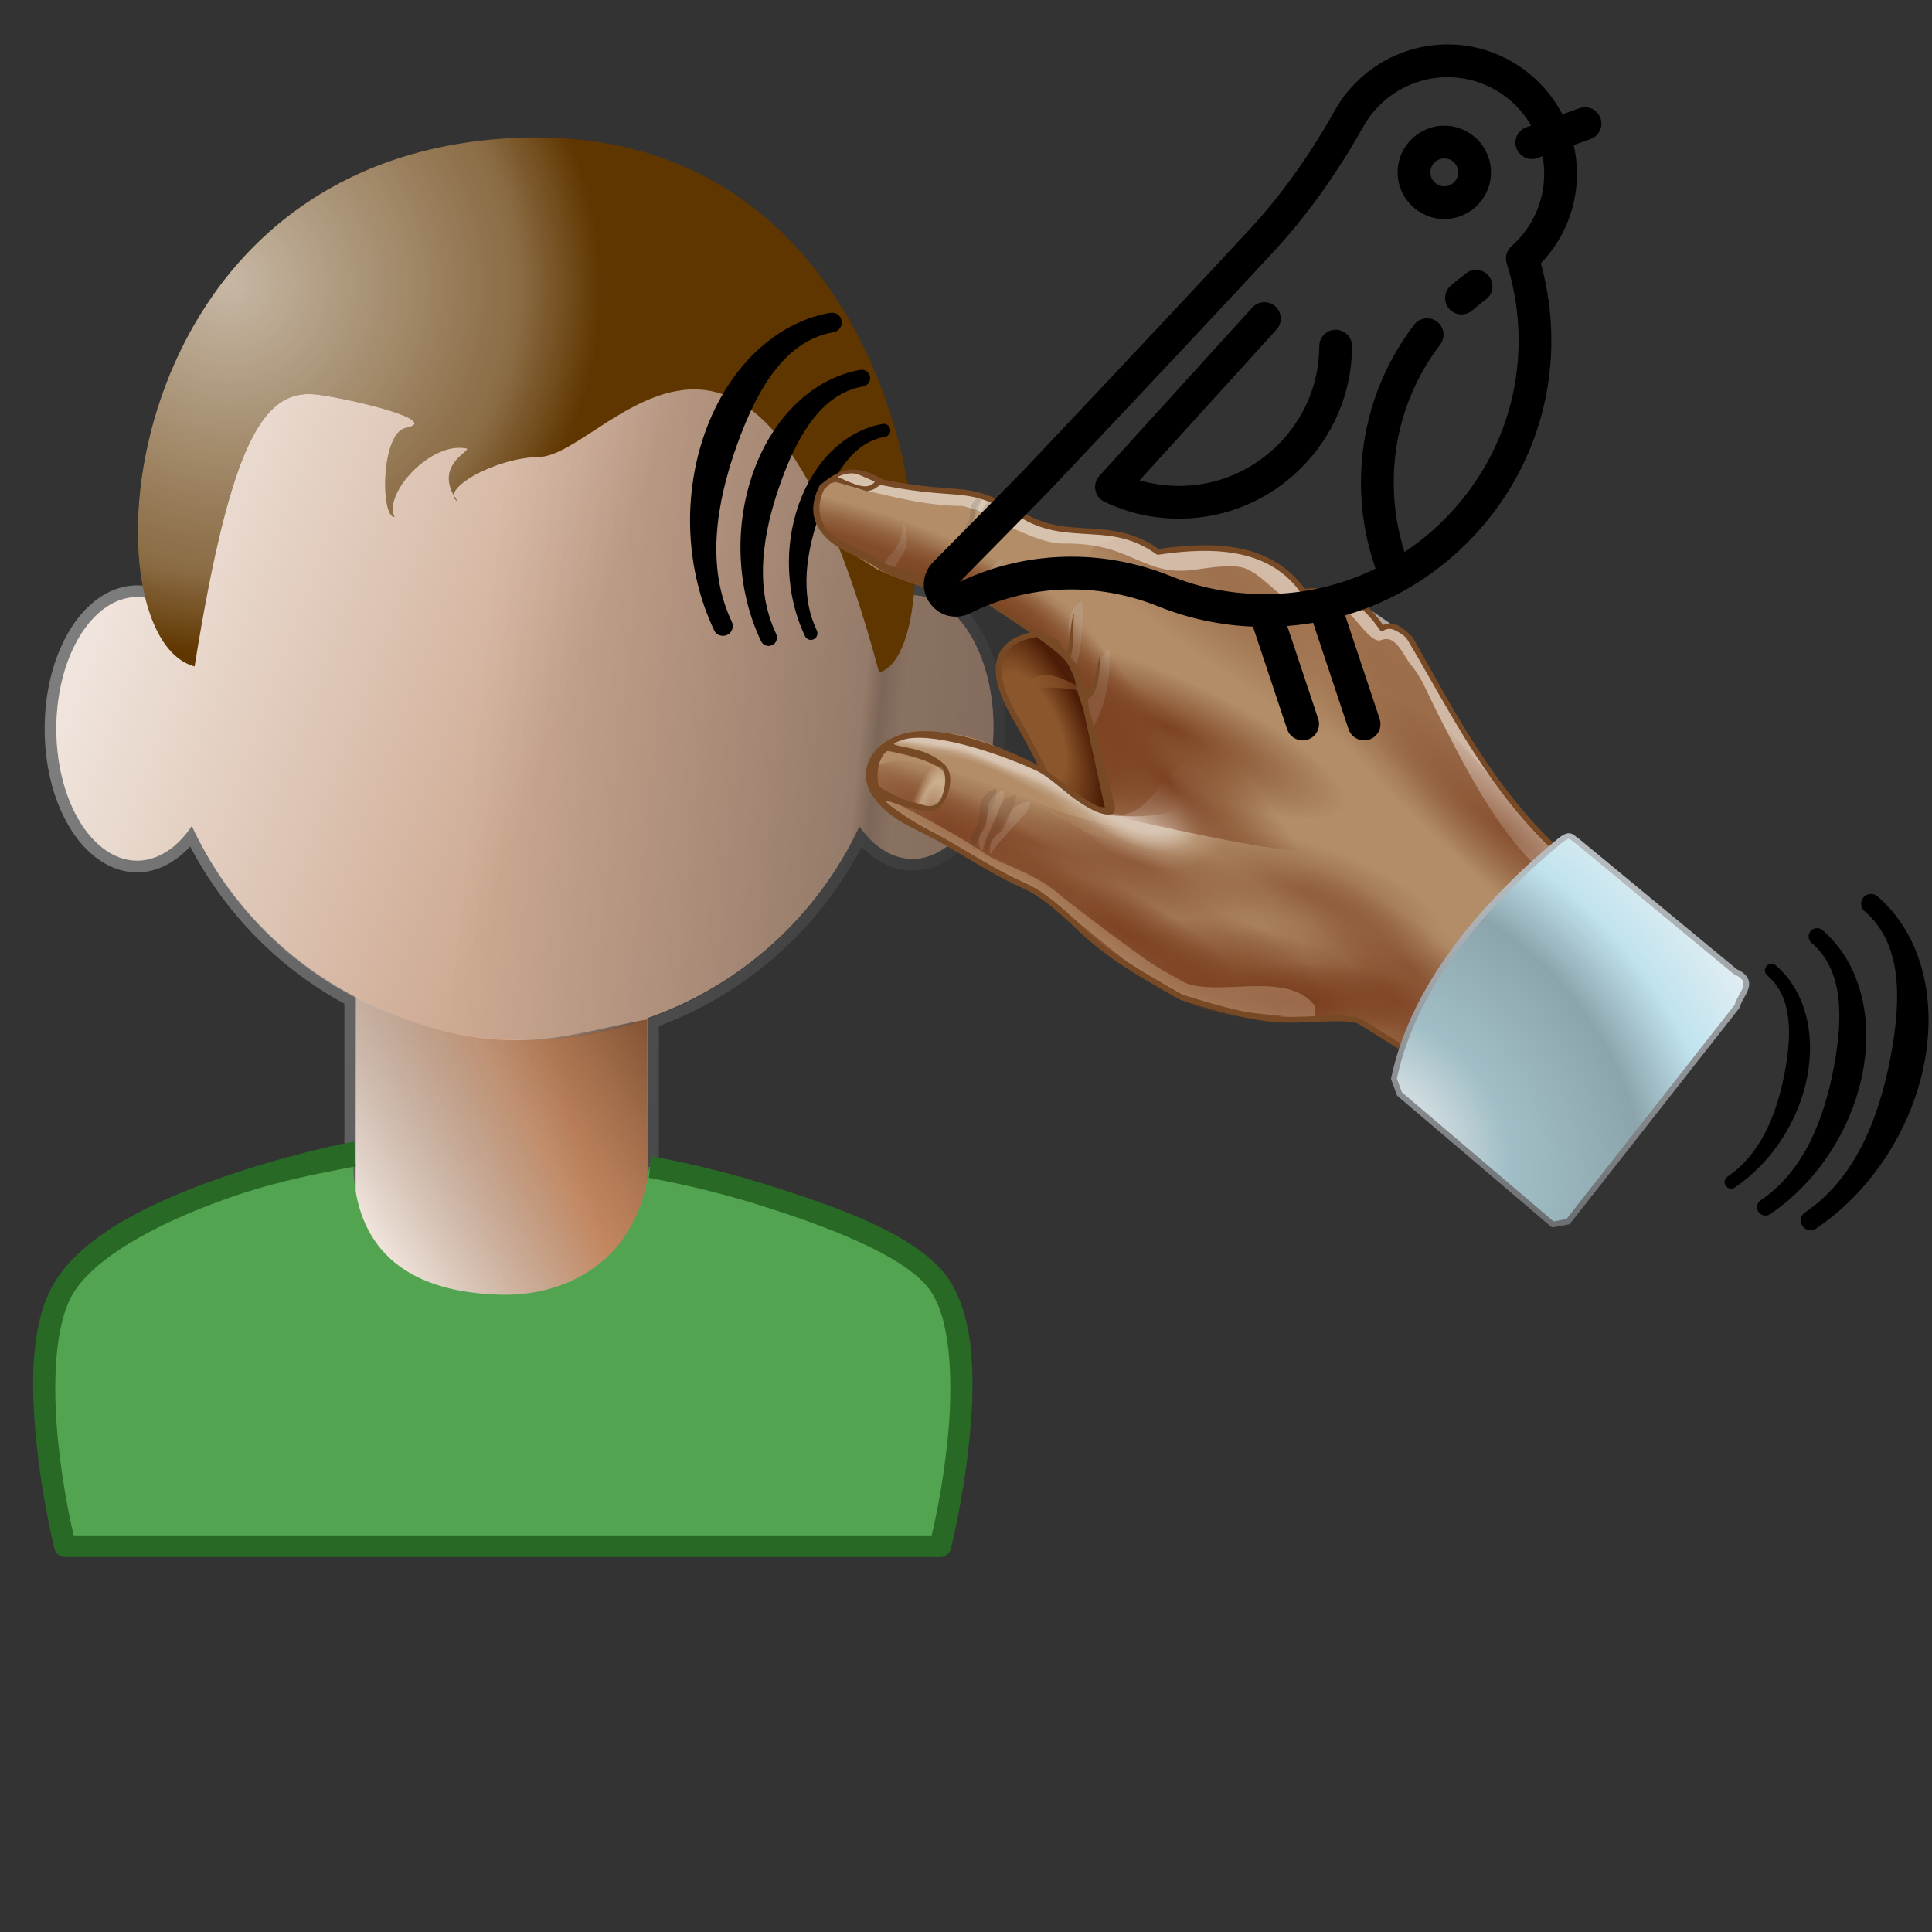 <?xml version="1.0" encoding="UTF-8" standalone="no"?>
<!-- Created with Inkscape (http://www.inkscape.org/) -->

<svg
   width="256mm"
   height="256mm"
   viewBox="0 0 256 256"
   version="1.1"
   id="svg1"
   inkscape:version="1.3.2 (091e20ef0f, 2023-11-25)"
   sodipodi:docname="task-delegate.svg"
   xml:space="preserve"
   xmlns:inkscape="http://www.inkscape.org/namespaces/inkscape"
   xmlns:sodipodi="http://sodipodi.sourceforge.net/DTD/sodipodi-0.dtd"
   xmlns:xlink="http://www.w3.org/1999/xlink"
   xmlns="http://www.w3.org/2000/svg"
   xmlns:svg="http://www.w3.org/2000/svg"
   xmlns:rdf="http://www.w3.org/1999/02/22-rdf-syntax-ns#"
   xmlns:cc="http://creativecommons.org/ns#"
   xmlns:dc="http://purl.org/dc/elements/1.1/"><rect x="0" y="0" width="256" height="256" fill="#333333" stroke="none"/><defs
     id="defs1"><linearGradient
       id="linearGradient22"
       inkscape:collect="always"><stop
         style="stop-color:#ffffff;stop-opacity:0.646;"
         offset="0"
         id="stop22" /><stop
         style="stop-color:#fbfbfb;stop-opacity:0.269;"
         offset="0.723"
         id="stop24" /><stop
         style="stop-color:#ffffff;stop-opacity:0;"
         offset="0.923"
         id="stop25" /><stop
         style="stop-color:#ffffff;stop-opacity:0;"
         offset="1"
         id="stop23" /></linearGradient><linearGradient
       id="linearGradient20"
       inkscape:collect="always"><stop
         style="stop-color:#7d7d7d;stop-opacity:1;"
         offset="0"
         id="stop20" /><stop
         style="stop-color:#2e2e2e;stop-opacity:1;"
         offset="1"
         id="stop21" /></linearGradient><linearGradient
       id="linearGradient13"
       inkscape:collect="always"><stop
         style="stop-color:#000000;stop-opacity:0;"
         offset="0"
         id="stop13" /><stop
         style="stop-color:#000000;stop-opacity:0.277;"
         offset="0.419"
         id="stop15" /><stop
         style="stop-color:#000000;stop-opacity:0.4;"
         offset="0.439"
         id="stop16" /><stop
         style="stop-color:#000000;stop-opacity:0.33;"
         offset="0.464"
         id="stop17" /><stop
         style="stop-color:#000000;stop-opacity:0.522;"
         offset="1"
         id="stop14" /></linearGradient><linearGradient
       id="linearGradient11"
       inkscape:collect="always"><stop
         style="stop-color:#ffffff;stop-opacity:1;"
         offset="0"
         id="stop11" /><stop
         style="stop-color:#ffffff;stop-opacity:0;"
         offset="1"
         id="stop12" /></linearGradient><linearGradient
       id="linearGradient5"
       inkscape:collect="always"><stop
         style="stop-color:#ffffff;stop-opacity:0.654;"
         offset="0"
         id="stop5" /><stop
         style="stop-color:#7f7f7f;stop-opacity:0.325;"
         offset="0.5"
         id="stop1" /><stop
         style="stop-color:#000000;stop-opacity:0.497;"
         offset="1"
         id="stop6" /></linearGradient><linearGradient
       id="linearGradient3"
       inkscape:collect="always"><stop
         style="stop-color:#ffc59f;stop-opacity:0;"
         offset="0"
         id="stop3" /><stop
         style="stop-color:#ff6602;stop-opacity:0.46;"
         offset="1"
         id="stop4" /></linearGradient><linearGradient
       inkscape:collect="always"
       xlink:href="#linearGradient3"
       id="linearGradient4"
       x1="99.157"
       y1="184.015"
       x2="135.174"
       y2="174.126"
       gradientUnits="userSpaceOnUse" /><linearGradient
       inkscape:collect="always"
       xlink:href="#linearGradient5"
       id="linearGradient6"
       x1="110.439"
       y1="201.12"
       x2="159.66"
       y2="170.011"
       gradientUnits="userSpaceOnUse" /><linearGradient
       inkscape:collect="always"
       xlink:href="#linearGradient11"
       id="linearGradient12"
       x1="34.478"
       y1="68.287"
       x2="134.704"
       y2="105.171"
       gradientUnits="userSpaceOnUse" /><linearGradient
       inkscape:collect="always"
       xlink:href="#linearGradient13"
       id="linearGradient14"
       x1="124.914"
       y1="60.086"
       x2="265.501"
       y2="74.087"
       gradientUnits="userSpaceOnUse" /><linearGradient
       inkscape:collect="always"
       xlink:href="#linearGradient20"
       id="linearGradient21"
       x1="59.384"
       y1="96.756"
       x2="216.885"
       y2="140.979"
       gradientUnits="userSpaceOnUse"
       gradientTransform="matrix(0.994,0,0,1,0.86,0)" /><radialGradient
       inkscape:collect="always"
       xlink:href="#linearGradient22"
       id="radialGradient23"
       cx="83.867"
       cy="39.782"
       fx="83.867"
       fy="39.782"
       r="60.298"
       gradientTransform="matrix(0.792,-0.66,0.671,0.806,-11.914,66.135)"
       gradientUnits="userSpaceOnUse" /><radialGradient
       inkscape:collect="always"
       xlink:href="#linearGradient59"
       id="radialGradient61"
       cx="115.307"
       cy="140.752"
       fx="115.307"
       fy="140.752"
       r="19.505"
       gradientTransform="matrix(1.023,-0.46,1.083,2.411,-156.173,-144.496)"
       gradientUnits="userSpaceOnUse" /><linearGradient
       id="linearGradient59"
       inkscape:collect="always"><stop
         style="stop-color:#8b562b;stop-opacity:1;"
         offset="0"
         id="stop60" /><stop
         style="stop-color:#8b562b;stop-opacity:1;"
         offset="0.221"
         id="stop62" /><stop
         style="stop-color:#4c1c06;stop-opacity:1"
         offset="0.468"
         id="stop63" /><stop
         style="stop-color:#543319;stop-opacity:1;"
         offset="1"
         id="stop61" /></linearGradient><linearGradient
       inkscape:collect="always"
       xlink:href="#linearGradient70"
       id="linearGradient93"
       x1="110.506"
       y1="133.149"
       x2="124.169"
       y2="133.149"
       gradientUnits="userSpaceOnUse" /><linearGradient
       id="linearGradient70"
       inkscape:collect="always"><stop
         style="stop-color:#8b562b;stop-opacity:1;"
         offset="0"
         id="stop92" /><stop
         style="stop-color:#8b562b;stop-opacity:0.469;"
         offset="1"
         id="stop93" /></linearGradient><radialGradient
       inkscape:collect="always"
       xlink:href="#linearGradient187"
       id="radialGradient188"
       cx="199.981"
       cy="92.398"
       fx="199.981"
       fy="92.398"
       r="40.512"
       gradientTransform="matrix(0.971,1.335,-0.313,0.228,34.963,-142.417)"
       gradientUnits="userSpaceOnUse" /><linearGradient
       id="linearGradient187"
       inkscape:collect="always"><stop
         style="stop-color:#834929;stop-opacity:0.447;"
         offset="0"
         id="stop187" /><stop
         style="stop-color:#834929;stop-opacity:0.299;"
         offset="0.5"
         id="stop189" /><stop
         style="stop-color:#834929;stop-opacity:0;"
         offset="1"
         id="stop188" /></linearGradient><radialGradient
       inkscape:collect="always"
       xlink:href="#linearGradient187"
       id="radialGradient189"
       gradientUnits="userSpaceOnUse"
       gradientTransform="matrix(1.335,0.99,-0.231,0.311,-43.046,-83.242)"
       cx="163.867"
       cy="106.469"
       fx="163.867"
       fy="106.469"
       r="40.512" /><radialGradient
       inkscape:collect="always"
       xlink:href="#linearGradient115"
       id="radialGradient116"
       cx="142.972"
       cy="211.615"
       fx="142.972"
       fy="211.615"
       r="61.449"
       gradientTransform="matrix(0.507,0.191,-0.086,0.228,88.531,114.561)"
       gradientUnits="userSpaceOnUse" /><linearGradient
       id="linearGradient115"
       inkscape:collect="always"><stop
         style="stop-color:#783b1c;stop-opacity:0.676;"
         offset="0"
         id="stop115" /><stop
         style="stop-color:#783b1c;stop-opacity:0;"
         offset="1"
         id="stop116" /></linearGradient><radialGradient
       inkscape:collect="always"
       xlink:href="#linearGradient136"
       id="radialGradient117"
       gradientUnits="userSpaceOnUse"
       gradientTransform="matrix(0.446,0.142,-0.046,0.146,72.159,129.145)"
       cx="219.856"
       cy="88.237"
       fx="219.856"
       fy="88.237"
       r="61.449" /><linearGradient
       id="linearGradient136"
       inkscape:collect="always"><stop
         style="stop-color:#783b1c;stop-opacity:0.82;"
         offset="0"
         id="stop132" /><stop
         style="stop-color:#783b1c;stop-opacity:0;"
         offset="1"
         id="stop133" /></linearGradient><radialGradient
       inkscape:collect="always"
       xlink:href="#linearGradient136"
       id="radialGradient136"
       gradientUnits="userSpaceOnUse"
       gradientTransform="matrix(0.432,0.179,-0.046,0.112,75.135,123.978)"
       cx="153.031"
       cy="144.565"
       fx="153.031"
       fy="144.565"
       r="61.449" /><radialGradient
       inkscape:collect="always"
       xlink:href="#linearGradient136"
       id="radialGradient137"
       gradientUnits="userSpaceOnUse"
       gradientTransform="matrix(0.365,0.301,-0.077,0.094,97.703,93.093)"
       cx="273.844"
       cy="133.152"
       fx="273.844"
       fy="133.152"
       r="61.449" /><radialGradient
       inkscape:collect="always"
       xlink:href="#linearGradient136"
       id="radialGradient1"
       gradientUnits="userSpaceOnUse"
       gradientTransform="matrix(0.413,0.218,-0.057,0.108,84.477,94.961)"
       cx="93.239"
       cy="426.917"
       fx="93.239"
       fy="426.917"
       r="61.449" /><radialGradient
       inkscape:collect="always"
       xlink:href="#linearGradient136"
       id="radialGradient138"
       gradientUnits="userSpaceOnUse"
       gradientTransform="matrix(0.413,0.218,-0.057,0.108,84.477,94.961)"
       cx="93.239"
       cy="426.917"
       fx="93.239"
       fy="426.917"
       r="61.449" /><radialGradient
       inkscape:collect="always"
       xlink:href="#linearGradient136"
       id="radialGradient140"
       gradientUnits="userSpaceOnUse"
       gradientTransform="matrix(0.413,0.218,-0.057,0.108,84.477,94.961)"
       cx="141.931"
       cy="430.125"
       fx="141.931"
       fy="430.125"
       r="61.449" /><radialGradient
       inkscape:collect="always"
       xlink:href="#linearGradient150"
       id="radialGradient141"
       gradientUnits="userSpaceOnUse"
       gradientTransform="matrix(0.413,0.218,-0.057,0.108,84.477,94.961)"
       cx="171.076"
       cy="441.89"
       fx="171.076"
       fy="441.89"
       r="61.449" /><linearGradient
       id="linearGradient150"
       inkscape:collect="always"><stop
         style="stop-color:#783b1c;stop-opacity:0.904;"
         offset="0"
         id="stop149" /><stop
         style="stop-color:#783b1c;stop-opacity:0;"
         offset="1"
         id="stop150" /></linearGradient><radialGradient
       inkscape:collect="always"
       xlink:href="#linearGradient150"
       id="radialGradient150"
       gradientUnits="userSpaceOnUse"
       gradientTransform="matrix(0.465,-0.043,0.02,0.221,37.897,99.87)"
       cx="216.893"
       cy="457.144"
       fx="216.893"
       fy="457.144"
       r="61.449" /><radialGradient
       inkscape:collect="always"
       xlink:href="#linearGradient150"
       id="radialGradient151"
       gradientUnits="userSpaceOnUse"
       gradientTransform="matrix(0.429,0.148,-0.063,0.181,83.527,76.03)"
       cx="243.771"
       cy="446.363"
       fx="243.771"
       fy="446.363"
       r="61.449" /><radialGradient
       inkscape:collect="always"
       xlink:href="#linearGradient150"
       id="radialGradient152"
       gradientUnits="userSpaceOnUse"
       gradientTransform="matrix(0.32,0.173,-0.058,0.107,98.246,104.731)"
       cx="186.86"
       cy="423.182"
       fx="186.86"
       fy="423.182"
       r="61.449" /><radialGradient
       inkscape:collect="always"
       xlink:href="#linearGradient150"
       id="radialGradient153"
       gradientUnits="userSpaceOnUse"
       gradientTransform="matrix(0.755,0.322,-0.048,0.112,30.442,88.051)"
       cx="130.143"
       cy="302.418"
       fx="130.143"
       fy="302.418"
       r="61.449" /><radialGradient
       inkscape:collect="always"
       xlink:href="#linearGradient150"
       id="radialGradient155"
       gradientUnits="userSpaceOnUse"
       gradientTransform="matrix(0.564,0.469,-0.102,0.123,61.422,-0.17)"
       cx="291.255"
       cy="202.908"
       fx="291.255"
       fy="202.908"
       r="61.449" /><radialGradient
       inkscape:collect="always"
       xlink:href="#linearGradient150"
       id="radialGradient156"
       gradientUnits="userSpaceOnUse"
       gradientTransform="matrix(0.282,0.229,-0.077,0.094,126.566,87.424)"
       cx="307.873"
       cy="383.1"
       fx="307.873"
       fy="383.1"
       r="61.449" /><radialGradient
       inkscape:collect="always"
       xlink:href="#linearGradient150"
       id="radialGradient157"
       gradientUnits="userSpaceOnUse"
       gradientTransform="matrix(0.547,0.394,-0.195,0.271,86.27,-39.713)"
       cx="334.183"
       cy="408.499"
       fx="334.183"
       fy="408.499"
       r="61.449" /><radialGradient
       inkscape:collect="always"
       xlink:href="#linearGradient150"
       id="radialGradient3"
       gradientUnits="userSpaceOnUse"
       gradientTransform="matrix(0.374,0.007,-0.002,0.122,67.495,148.148)"
       cx="270.783"
       cy="366.407"
       fx="270.783"
       fy="366.407"
       r="61.449" /><radialGradient
       inkscape:collect="always"
       xlink:href="#linearGradient150"
       id="radialGradient158"
       gradientUnits="userSpaceOnUse"
       gradientTransform="matrix(0.374,0.007,-0.002,0.122,67.495,148.148)"
       cx="270.783"
       cy="366.407"
       fx="270.783"
       fy="366.407"
       r="61.449" /><radialGradient
       inkscape:collect="always"
       xlink:href="#linearGradient101"
       id="radialGradient102"
       cx="90.161"
       cy="100.228"
       fx="90.161"
       fy="100.228"
       r="33.662"
       gradientTransform="matrix(0.994,0.175,-0.022,0.127,3.044,113.48)"
       gradientUnits="userSpaceOnUse" /><linearGradient
       id="linearGradient101"
       inkscape:collect="always"><stop
         style="stop-color:#d9c6b4;stop-opacity:1;"
         offset="0"
         id="stop101" /><stop
         style="stop-color:#d9c6b4;stop-opacity:0.961;"
         offset="0.5"
         id="stop103" /><stop
         style="stop-color:#d9c6b4;stop-opacity:0.247;"
         offset="0.75"
         id="stop104" /><stop
         style="stop-color:#d9c6b4;stop-opacity:0;"
         offset="1"
         id="stop102" /></linearGradient><radialGradient
       inkscape:collect="always"
       xlink:href="#linearGradient101"
       id="radialGradient104"
       gradientUnits="userSpaceOnUse"
       gradientTransform="matrix(0.822,0.375,-0.055,0.121,25.506,91.656)"
       cx="103.705"
       cy="116.611"
       fx="103.705"
       fy="116.611"
       r="33.662" /><radialGradient
       inkscape:collect="always"
       xlink:href="#linearGradient101"
       id="radialGradient105"
       gradientUnits="userSpaceOnUse"
       gradientTransform="matrix(0.766,0.48,-0.107,0.17,36.304,75.973)"
       cx="122.162"
       cy="89.793"
       fx="122.162"
       fy="89.793"
       r="33.662" /><radialGradient
       inkscape:collect="always"
       xlink:href="#linearGradient101"
       id="radialGradient106"
       gradientUnits="userSpaceOnUse"
       gradientTransform="matrix(0.49,0.299,-0.189,0.309,73.853,78.097)"
       cx="159.085"
       cy="93.984"
       fx="159.085"
       fy="93.984"
       r="33.662" /><radialGradient
       inkscape:collect="always"
       xlink:href="#linearGradient95"
       id="radialGradient96"
       cx="113.342"
       cy="128.364"
       fx="113.342"
       fy="128.364"
       r="33.628"
       gradientTransform="matrix(0.844,0.764,-0.355,0.392,61.784,-1.275)"
       gradientUnits="userSpaceOnUse" /><linearGradient
       id="linearGradient95"
       inkscape:collect="always"><stop
         style="stop-color:#7c4221;stop-opacity:1;"
         offset="0"
         id="stop95" /><stop
         style="stop-color:#7c4221;stop-opacity:0.867;"
         offset="0.631"
         id="stop97" /><stop
         style="stop-color:#7c4221;stop-opacity:0.576;"
         offset="0.794"
         id="stop98" /><stop
         style="stop-color:#7c4221;stop-opacity:0;"
         offset="1"
         id="stop96" /></linearGradient><radialGradient
       inkscape:collect="always"
       xlink:href="#linearGradient95"
       id="radialGradient98"
       gradientUnits="userSpaceOnUse"
       gradientTransform="matrix(1.578,0.456,-0.147,0.508,-31.541,10.912)"
       cx="80.106"
       cy="134.411"
       fx="80.106"
       fy="134.411"
       r="33.628" /><radialGradient
       inkscape:collect="always"
       xlink:href="#linearGradient179"
       id="radialGradient175"
       gradientUnits="userSpaceOnUse"
       gradientTransform="matrix(0.821,0.737,-0.221,0.246,75.578,10.091)"
       cx="129.562"
       cy="188.863"
       fx="129.562"
       fy="188.863"
       r="33.628" /><linearGradient
       id="linearGradient179"
       inkscape:collect="always"><stop
         style="stop-color:#7c4221;stop-opacity:1;"
         offset="0"
         id="stop176" /><stop
         style="stop-color:#7c4221;stop-opacity:0;"
         offset="1"
         id="stop179" /></linearGradient><radialGradient
       inkscape:collect="always"
       xlink:href="#linearGradient179"
       id="radialGradient179"
       gradientUnits="userSpaceOnUse"
       gradientTransform="matrix(1.025,0.462,-0.12,0.266,30.216,50.888)"
       cx="122.349"
       cy="128.697"
       fx="122.349"
       fy="128.697"
       r="33.628" /><radialGradient
       inkscape:collect="always"
       xlink:href="#linearGradient160"
       id="radialGradient174"
       cx="139.995"
       cy="115.757"
       fx="139.995"
       fy="115.757"
       r="2.558"
       gradientTransform="matrix(1.407,0.054,-0.13,3.401,-41.727,-284.079)"
       gradientUnits="userSpaceOnUse" /><linearGradient
       id="linearGradient160"
       inkscape:collect="always"><stop
         style="stop-color:#f7ebcc;stop-opacity:0.375;"
         offset="0"
         id="stop173" /><stop
         style="stop-color:#f7ebcc;stop-opacity:0.506;"
         offset="0.5"
         id="stop175" /><stop
         style="stop-color:#f7ebcc;stop-opacity:0;"
         offset="1"
         id="stop174" /></linearGradient><radialGradient
       inkscape:collect="always"
       xlink:href="#linearGradient180"
       id="radialGradient181"
       cx="180.433"
       cy="211.23"
       fx="180.433"
       fy="211.23"
       r="34.634"
       gradientTransform="matrix(1.91,1.999,-1.608,1.536,176.598,-463.97)"
       gradientUnits="userSpaceOnUse" /><linearGradient
       id="linearGradient180"
       inkscape:collect="always"><stop
         style="stop-color:#f3f3f3;stop-opacity:1;"
         offset="0"
         id="stop180" /><stop
         style="stop-color:#a1bec6;stop-opacity:1;"
         offset="0.288"
         id="stop182" /><stop
         style="stop-color:#8ca5ac;stop-opacity:1;"
         offset="0.594"
         id="stop183" /><stop
         style="stop-color:#c0e3ee;stop-opacity:1;"
         offset="0.777"
         id="stop184" /><stop
         style="stop-color:#e6eff3;stop-opacity:1;"
         offset="1"
         id="stop181" /></linearGradient><linearGradient
       inkscape:collect="always"
       xlink:href="#linearGradient184"
       id="linearGradient186"
       x1="214.593"
       y1="171.208"
       x2="214.69"
       y2="243.212"
       gradientUnits="userSpaceOnUse" /><linearGradient
       id="linearGradient184"
       inkscape:collect="always"><stop
         style="stop-color:#b5babe;stop-opacity:1;"
         offset="0"
         id="stop185" /><stop
         style="stop-color:#66696c;stop-opacity:1;"
         offset="1"
         id="stop186" /></linearGradient></defs><sodipodi:namedview
     id="base"
     pagecolor="#ffffff"
     bordercolor="#000000"
     borderopacity="0.3"
     inkscape:pageopacity="0.0"
     inkscape:pageshadow="2"
     inkscape:zoom="0.98994949"
     inkscape:cx="505.07627"
     inkscape:cy="476.792"
     inkscape:document-units="mm"
     inkscape:showpageshadow="2"
     inkscape:pagecheckerboard="0"
     inkscape:deskcolor="#d1d1d1"
     inkscape:current-layer="svg1"
     showguides="true"><sodipodi:guide
       position="133.635,123.702"
       orientation="0,-1"
       id="guide10"
       inkscape:locked="false" /><sodipodi:guide
       position="105.833,166.798"
       orientation="0,-1"
       id="guide14"
       inkscape:locked="false" /><sodipodi:guide
       position="111.125,155.08"
       orientation="0,-1"
       id="guide15"
       inkscape:locked="false" /></sodipodi:namedview><g
     id="g27"
     transform="matrix(0.854,0,0,0.854,-39.096,0.828)"><path
       style="color:#000000;fill:url(#linearGradient21);stroke-width:0.997;stroke-linecap:round;stroke-linejoin:round;stroke-miterlimit:2.1;-inkscape-stroke:none"
       d="M 127.35,44.416 C 99.791,44.474 76.192,63.714 70.186,90.422 69.175,90.081 68.142,89.855 67.087,89.854 a 1.81,1.821 0 0 0 -0.002,0 c -4.26,-1.97e-4 -7.933,2.799 -10.423,6.852 -2.49,4.052 -3.949,9.464 -3.949,15.414 6e-5,5.95 1.46,11.364 3.949,15.416 2.49,4.052 6.162,6.852 10.423,6.852 a 1.81,1.821 0 0 0 0.008,0 c 3.046,-0.014 5.874,-1.531 8.19,-4.018 5.412,10.316 13.681,18.824 23.935,24.396 v 49.963 a 1.81,1.821 0 0 0 1.81,1.82 h 45.168 a 1.81,1.821 0 0 0 1.812,-1.82 v -46.49 c 13.576,-5.077 24.751,-14.977 31.472,-27.787 2.254,2.281 4.967,3.653 7.867,3.668 a 1.81,1.821 0 0 0 0.01,0 c 4.26,-8e-5 7.933,-2.799 10.423,-6.852 2.49,-4.052 3.949,-9.466 3.949,-15.416 -6e-5,-5.95 -1.46,-11.362 -3.949,-15.414 -2.49,-4.052 -6.162,-6.851 -10.423,-6.852 a 1.81,1.821 0 0 0 -0.019,0 c -0.943,0.01 -1.871,0.196 -2.78,0.479 -6.152,-26.581 -29.74,-45.645 -57.203,-45.648 a 1.81,1.821 0 0 0 -0.004,0 z m 0.004,3.643 h 0.004 c 26.496,0.005 49.233,18.787 54.243,44.791 a 1.81,1.821 0 0 0 2.652,1.248 c 1.042,-0.58 2.079,-0.857 3.114,-0.869 2.673,0.005 5.278,1.78 7.332,5.123 2.057,3.348 3.408,8.158 3.408,13.5 3e-5,5.342 -1.351,10.152 -3.408,13.5 -2.057,3.348 -4.666,5.125 -7.343,5.125 -2.319,-0.016 -4.712,-1.384 -6.749,-4.283 a 1.81,1.821 0 0 0 -3.118,0.277 c -6.302,13.514 -17.799,23.91 -31.886,28.82 a 1.81,1.821 0 0 0 -1.217,1.721 v 45.896 h -41.547 v -49.143 a 1.81,1.821 0 0 0 -0.982,-1.619 C 91.011,146.528 82.336,137.477 77.184,126.408 a 1.81,1.821 0 0 0 -3.142,-0.244 c -2.073,3.098 -4.558,4.567 -6.961,4.58 -2.676,-0.002 -5.284,-1.779 -7.339,-5.125 -2.057,-3.348 -3.409,-8.158 -3.41,-13.5 -2.8e-5,-5.342 1.353,-10.152 3.41,-13.5 2.056,-3.347 4.665,-5.124 7.341,-5.125 1.12,0.001 2.241,0.313 3.367,0.979 a 1.81,1.821 0 0 0 2.697,-1.236 c 4.844,-26.144 27.603,-45.12 54.207,-45.178 z"
       id="path20"
       inkscape:label="backgroundframe" /><path
       style="color:#000000;fill:#ceaa92;fill-opacity:1;stroke-width:0.997;stroke-linecap:round;stroke-linejoin:round;stroke-miterlimit:2.1;-inkscape-stroke:none"
       d="m 127.354,46.237 a 57.062,57.062 0 0 0 -55.986,46.665 12.562,20.446 0 0 0 -4.283,-1.229 12.562,20.446 0 0 0 -12.562,20.446 12.562,20.446 0 0 0 12.562,20.446 12.562,20.446 0 0 0 8.46,-5.386 57.062,57.062 0 0 0 25.483,26.585 v 50.964 h 45.168 v -47.718 a 57.062,57.062 0 0 0 32.932,-29.767 12.562,20.446 0 0 0 8.228,5.054 12.562,20.446 0 0 0 12.562,-20.446 12.562,20.446 0 0 0 -12.562,-20.446 12.562,20.446 0 0 0 -3.978,1.098 57.062,57.062 0 0 0 -56.024,-46.266 z"
       id="path19"
       inkscape:label="colorhead" /><g
       id="g26"><g
         id="g2"
         inkscape:label="neck"
         transform="matrix(0.994,0,0,1,0.86,0)"><path
           id="rect3"
           style="display:inline;fill:url(#linearGradient4);stroke-width:9.058;stroke-linecap:round;stroke-linejoin:round;stroke-miterlimit:2.1"
           inkscape:label="shadowlight"
           d="m 100.761,153.145 c 14.64,9.371 31.132,8.565 45.57,3.942 l -0.134,47.641 h -45.436 z"
           sodipodi:nodetypes="ccccc" /><path
           id="rect4"
           style="fill:url(#linearGradient6);stroke-width:9.058;stroke-linecap:round;stroke-linejoin:round;stroke-miterlimit:2.1"
           inkscape:label="shadowdark"
           d="m 100.559,153.546 c 21.988,11.478 33.876,5.59 45.637,3.675 v 47.507 h -45.436 z"
           sodipodi:nodetypes="ccccc" /></g><g
         id="g6"
         inkscape:label="head"><path
           id="path10"
           style="fill:url(#linearGradient14);fill-opacity:1;stroke-width:9.058;stroke-linecap:round;stroke-linejoin:round;stroke-miterlimit:2.1"
           d="M 127.354,46.237 A 57.062,57.062 0 0 0 71.368,92.903 12.562,20.446 0 0 0 67.085,91.673 12.562,20.446 0 0 0 54.523,112.12 a 12.562,20.446 0 0 0 12.562,20.446 12.562,20.446 0 0 0 8.46,-5.386 57.062,57.062 0 0 0 51.809,33.182 57.062,57.062 0 0 0 51.774,-33.117 12.562,20.446 0 0 0 8.228,5.054 12.562,20.446 0 0 0 12.562,-20.446 12.562,20.446 0 0 0 -12.562,-20.446 12.562,20.446 0 0 0 -3.978,1.098 57.062,57.062 0 0 0 -56.024,-46.266 z"
           inkscape:label="shadowdark" /><path
           id="path11"
           style="fill:url(#linearGradient12);fill-opacity:1;stroke-width:9.058;stroke-linecap:round;stroke-linejoin:round;stroke-miterlimit:2.1"
           d="M 127.354,46.237 A 57.062,57.062 0 0 0 71.368,92.903 12.562,20.446 0 0 0 67.085,91.673 12.562,20.446 0 0 0 54.523,112.12 a 12.562,20.446 0 0 0 12.562,20.446 12.562,20.446 0 0 0 8.46,-5.386 57.062,57.062 0 0 0 51.809,33.182 57.062,57.062 0 0 0 51.774,-33.117 12.562,20.446 0 0 0 8.228,5.054 12.562,20.446 0 0 0 12.562,-20.446 12.562,20.446 0 0 0 -12.562,-20.446 12.562,20.446 0 0 0 -3.978,1.098 57.062,57.062 0 0 0 -56.024,-46.266 z"
           inkscape:label="shadowlight" /></g><g
         id="rect1"
         inkscape:label="body"><path
           style="color:#000000;fill:#53a451;fill-opacity:1;stroke-linecap:round;stroke-linejoin:round;stroke-miterlimit:2.1;-inkscape-stroke:none"
           d="m 55.859,198.581 c 8.843,-13.839 44.708,-20.704 44.708,-20.704 -0.459,18.114 12.318,21.751 22.911,22.04 10.125,0.277 21.414,-5.269 23.016,-19.837 0,0 36.325,5.644 44.727,18.501 7.359,11.261 0,40.358 0,40.358 H 55.859 c 0,0 -7.243,-29.021 0,-40.358 z"
           id="path17"
           sodipodi:nodetypes="scscsccs" /><path
           id="path18"
           style="color:#000000;fill:#286a25;fill-opacity:1;stroke-linecap:round;stroke-linejoin:round;stroke-miterlimit:2.1;-inkscape-stroke:none"
           inkscape:label="frame"
           d="m 100.749,176.208 c -0.166,-0.018 -0.334,-0.011 -0.498,0.02 0,0 -9.066,1.733 -19.265,5.222 -10.199,3.49 -21.633,8.545 -26.541,16.227 -4.108,6.43 -3.892,16.701 -2.972,25.507 0.919,8.806 2.757,16.16 2.757,16.16 0.187,0.747 0.858,1.272 1.629,1.272 H 191.68 c 0.769,6.5e-4 1.44,-0.521 1.629,-1.266 0,0 1.867,-7.375 2.801,-16.192 0.934,-8.817 1.158,-19.098 -3.024,-25.498 -4.703,-7.197 -18.506,-11.693 -28.135,-14.752 -9.629,-3.059 -18.18,-4.487 -18.18,-4.487 l -0.313,3.362 c 1.963,0.355 9.487,1.786 17.475,4.324 9.369,2.977 22.644,7.731 26.342,13.39 3.177,4.862 3.399,14.76 2.494,23.307 -0.782,7.383 -2.056,12.859 -2.439,14.453 H 57.213 c -0.379,-1.599 -1.631,-7.055 -2.4,-14.424 -0.891,-8.539 -0.674,-18.445 2.461,-23.352 3.935,-6.158 14.854,-11.453 24.799,-14.855 8.329,-2.85 16.664,-4.158 18.904,-4.621 z"
           sodipodi:nodetypes="ccsssccccsssccsssccssscc" /></g><g
         id="g25"
         inkscape:label="hair"><path
           id="path14"
           style="fill:#603600;fill-opacity:1;stroke-width:9.058;stroke-linecap:round;stroke-linejoin:round;stroke-miterlimit:2.1"
           d="M 182.185,103.376 C 162.845,31.107 139.883,69.75 129.457,69.926 c -6.957,0.117 -15.668,5.166 -12.677,6.875 -4.097,-5.594 2.458,-7.954 1.37,-8.185 -5.517,-1.175 -12.984,7.066 -11.153,10.626 -2.182,0.07 -2.151,-13.055 1.763,-13.822 6.05,-1.185 -10.295,-4.875 -14.222,-5.208 -7.853,-0.664 -12.98,7.327 -18.565,42.22 -17.272,-4.572 -13.25,-79.381 50.082,-82.021 63.147,-2.632 69.042,79.276 56.129,82.966 z"
           sodipodi:nodetypes="cscscsscsc"
           inkscape:label="color" /><path
           id="path21"
           style="fill:url(#radialGradient23);fill-opacity:1;stroke-width:9.058;stroke-linecap:round;stroke-linejoin:round;stroke-miterlimit:2.1"
           d="M 182.185,103.376 C 162.845,31.107 139.883,69.75 129.457,69.926 c -6.957,0.117 -15.668,5.166 -12.677,6.875 -4.097,-5.594 2.458,-7.954 1.37,-8.185 -5.517,-1.175 -12.984,7.066 -11.153,10.626 -2.182,0.07 -2.151,-13.055 1.763,-13.822 6.05,-1.185 -10.295,-4.875 -14.222,-5.208 -7.853,-0.664 -12.98,7.327 -18.565,42.22 -17.272,-4.572 -13.25,-79.381 50.082,-82.021 63.147,-2.632 69.042,79.276 56.129,82.966 z"
           sodipodi:nodetypes="cscscsscsc"
           inkscape:label="path14" /></g></g></g><g
     id="g3"><path
       style="color:#000000;fill:#000000;stroke-linecap:round;stroke-linejoin:round;-inkscape-stroke:none"
       d="m 110.019,41.45 c -7.353,1.291 -13.534,7.322 -16.576,15.793 -3.042,8.471 -2.607,18.301 1.182,26.27 0.309,0.648 1.084,0.924 1.732,0.615 0.648,-0.309 0.924,-1.084 0.615,-1.732 -3.462,-7.282 -2.085,-15.73 0.711,-23.517 2.797,-7.788 6.554,-13.773 12.785,-14.867 0.707,-0.125 1.179,-0.799 1.055,-1.506 -0.125,-0.706 -0.798,-1.178 -1.504,-1.055 z"
       id="path1"
       sodipodi:nodetypes="cscccsccc" /><path
       style="color:#000000;fill:#000000;stroke-width:0.855;stroke-linecap:round;stroke-linejoin:round;-inkscape-stroke:none"
       d="m 113.998,49.011 c -6.284,1.103 -11.566,6.257 -14.166,13.497 -2.6,7.239 -2.228,15.64 1.01,22.45 0.264,0.554 0.926,0.789 1.481,0.526 0.554,-0.264 0.789,-0.926 0.526,-1.481 -2.959,-6.223 -1.782,-13.442 0.608,-20.098 2.39,-6.655 5.601,-11.77 10.926,-12.705 0.604,-0.106 1.008,-0.683 0.901,-1.287 -0.106,-0.603 -0.682,-1.007 -1.285,-0.901 z"
       id="path2"
       sodipodi:nodetypes="cscccsccc" /><path
       style="color:#000000;fill:#000000;stroke-width:0.668;stroke-linecap:round;stroke-linejoin:round;-inkscape-stroke:none"
       d="m 116.955,56.175 c -4.915,0.863 -9.048,4.895 -11.081,10.558 -2.034,5.663 -1.743,12.234 0.79,17.561 0.206,0.433 0.725,0.617 1.158,0.411 0.433,-0.206 0.618,-0.725 0.411,-1.158 -2.315,-4.868 -1.394,-10.515 0.476,-15.721 1.87,-5.206 4.381,-9.207 8.546,-9.939 0.473,-0.083 0.788,-0.534 0.705,-1.007 -0.083,-0.472 -0.533,-0.788 -1.005,-0.705 z"
       id="path3"
       sodipodi:nodetypes="cscccsccc" /></g><g
     id="g7"
     transform="matrix(-0.861,-0.508,-0.508,0.861,364.533,138.96)"><path
       style="color:#000000;fill:#000000;stroke-linecap:round;stroke-linejoin:round;-inkscape-stroke:none"
       d="m 110.019,41.45 c -7.353,1.291 -13.534,7.322 -16.576,15.793 -3.042,8.471 -2.607,18.301 1.182,26.27 0.309,0.648 1.084,0.924 1.732,0.615 0.648,-0.309 0.924,-1.084 0.615,-1.732 -3.462,-7.282 -2.085,-15.73 0.711,-23.517 2.797,-7.788 6.554,-13.773 12.785,-14.867 0.707,-0.125 1.179,-0.799 1.055,-1.506 -0.125,-0.706 -0.798,-1.178 -1.504,-1.055 z"
       id="path4"
       sodipodi:nodetypes="cscccsccc" /><path
       style="color:#000000;fill:#000000;stroke-width:0.855;stroke-linecap:round;stroke-linejoin:round;-inkscape-stroke:none"
       d="m 113.998,49.011 c -6.284,1.103 -11.566,6.257 -14.166,13.497 -2.6,7.239 -2.228,15.64 1.01,22.45 0.264,0.554 0.926,0.789 1.481,0.526 0.554,-0.264 0.789,-0.926 0.526,-1.481 -2.959,-6.223 -1.782,-13.442 0.608,-20.098 2.39,-6.655 5.601,-11.77 10.926,-12.705 0.604,-0.106 1.008,-0.683 0.901,-1.287 -0.106,-0.603 -0.682,-1.007 -1.285,-0.901 z"
       id="path5"
       sodipodi:nodetypes="cscccsccc" /><path
       style="color:#000000;fill:#000000;stroke-width:0.668;stroke-linecap:round;stroke-linejoin:round;-inkscape-stroke:none"
       d="m 116.955,56.175 c -4.915,0.863 -9.048,4.895 -11.081,10.558 -2.034,5.663 -1.743,12.234 0.79,17.561 0.206,0.433 0.725,0.617 1.158,0.411 0.433,-0.206 0.618,-0.725 0.411,-1.158 -2.315,-4.868 -1.394,-10.515 0.476,-15.721 1.87,-5.206 4.381,-9.207 8.546,-9.939 0.473,-0.083 0.788,-0.534 0.705,-1.007 -0.083,-0.472 -0.533,-0.788 -1.005,-0.705 z"
       id="path6"
       sodipodi:nodetypes="cscccsccc" /></g><g
     id="rect93"
     style="display:inline"
     inkscape:label="handone"
     transform="matrix(0.685,0,0,0.685,58.558,-0.695)"><g
       id="g64"
       style="display:inline"
       inkscape:label="behindhead"><path
         id="rect59"
         style="display:inline;fill:url(#radialGradient61);stroke:#774925;stroke-width:1.1;stroke-linecap:round;stroke-linejoin:round;stroke-dasharray:none"
         d="m 118.133,123.345 h 18.642 c 15.502,12.896 21.735,20.602 -2.362,43.582 l -15.24,-11.245 c -5.647,-11.764 -6.693,-13.01 -9.071,-17.303 -6.095,-11.573 0.263,-14.657 8.032,-15.035 z"
         sodipodi:nodetypes="cccccc" /><path
         id="rect63"
         style="fill:url(#linearGradient93);stroke-width:1.1;stroke-linecap:round;stroke-linejoin:round"
         d="m 113.535,132.433 c 0,0 1.506,-0.568 2.262,-0.788 2.584,-0.753 8.675,2.711 8.361,3.115 -2.313,-0.524 -8.064,-1.273 -10.623,-0.2 -2.205,-0.847 -5.54,-1.764 0,-2.126 z"
         sodipodi:nodetypes="cscccc" /></g><path
       style="color:#000000;display:inline;fill:#b28d68;stroke-linecap:round;stroke-linejoin:round;-inkscape-stroke:none"
       d="m 73.516,95.25 c 2.948,-2.325 5.724,-4.593 11.671,-0.919 16.679,3.252 15.501,-0.333 27.463,6.584 8.8,5.089 16.835,0.325 25.859,6.852 11.746,-1.744 22.053,-0.878 28.131,7.653 8.3,-0.866 12.19,2.678 15.201,7.101 2.047,-1.178 3.747,0.417 5.446,2.023 8.316,14.657 15.741,29.611 29.86,42.333 l -25.135,40.727 -14.363,-8.977 c -2.576,-1.465 -12.053,0.218 -17.869,-0.583 -5.816,-0.802 -11.177,-2.35 -16.748,-4.132 -7.677,-4.363 -13.775,-7.711 -19.81,-13.504 -3.608,-3.464 -7.106,-6.479 -10.389,-7.958 -7.301,-3.29 -13.016,-7.064 -18.618,-9.913 -5.602,-2.849 -10.363,-6.257 -11.419,-9.041 -2.744,-7.23 9.53,-18.022 32.01,-4.106 4.966,2.993 11.199,9.365 14.735,8.546 l -0.93,-1.497 -3.997,-18.285 -1.325,-4.12 -2.856,-6.255 -1.654,-1.11 c -3.735,-2.996 -10.003,-7.144 -15.025,-10.725 -5.803,0.124 -12.34,-1.463 -19.655,-4.866 -6.251,-4.162 -14.874,-7.353 -10.583,-15.828 z"
       id="path93"
       inkscape:label="colorhandhead"
       sodipodi:nodetypes="ccscccccccscsssscccccccccc" /><g
       id="g189"
       style="display:inline"><path
         id="rect186"
         style="fill:url(#radialGradient188);stroke-width:1.1;stroke-linecap:round;stroke-linejoin:round"
         d="m 126.418,106.373 5.321,-1.417 6.738,2.835 c 14.033,-2.564 23.124,0.52 28.341,8.032 7.397,-0.982 11.353,2.337 14.77,6.331 4.628,-0.866 5.401,2.443 7.211,4.63 l 8.439,14.741 c 5.776,9.518 11.845,18.853 21.582,25.895 l -9.029,16.46 -22.856,-16.117 -11.046,-16.11 -10.612,-8.882 -13.542,-12.095 -11.746,-3.024 -10.896,-6.52 -7.683,-7.749 z"
         sodipodi:nodetypes="ccccccccccccccccc" /><path
         id="path189"
         style="fill:url(#radialGradient189);stroke-width:1.1;stroke-linecap:round;stroke-linejoin:round"
         d="m 126.418,106.373 5.321,-1.417 6.738,2.835 c 14.033,-2.564 23.124,0.52 28.341,8.032 7.397,-0.982 11.353,2.337 14.77,6.331 4.628,-0.866 5.401,2.443 7.211,4.63 l 8.439,14.741 18.761,25.542 -11.318,15.614 -17.812,-13.582 -10.979,-17.446 -10.612,-8.882 -13.542,-12.095 -11.746,-3.024 -10.896,-6.52 -7.683,-7.749 z"
         sodipodi:nodetypes="ccccccccccccccccc" /></g><path
       id="rect94"
       style="display:inline;fill:#e8dacd;fill-opacity:0.688;stroke-width:1.1;stroke-linecap:round;stroke-linejoin:round"
       d="m 77.408,92.709 c 3.72,-0.862 4.655,0.462 8.601,1.494 3.946,1.032 10.902,1.772 14.768,1.88 3.663,0.102 6.548,2.024 8.703,3.875 l 8.436,3.475 c 15.114,1.479 14.651,1.245 20.663,4.51 2.856,-0.69 6.734,-0.943 12.989,-0.392 6.197,0.546 13.27,4.318 15.077,7.989 l 6.16,0.213 5.152,2.291 c 0,0 6.227,3.657 8.625,6.284 3.179,3.482 4.461,7.195 7.254,12.142 5.96,10.556 13.069,22.151 23.484,30.994 l -1.417,4.507 c -10.277,-6.946 -17.684,-21.967 -23.295,-32.978 -2.413,-4.736 -2.889,-6.607 -5.15,-9.358 -1.585,-1.928 -2.911,-5.97 -5.737,-4.813 -2.018,0.827 -4.837,-4.399 -6.648,-5.39 -2.922,-1.6 -6.492,-1.213 -9.325,-1.725 -4.512,-0.816 -7.384,-6.86 -12.172,-7.115 -6.181,-0.33 -9.69,1.938 -15.423,0.111 -5.706,-1.819 -8.522,-4.657 -18.088,-4.553 -3.661,0.04 -8.875,-2.681 -10.585,-3.387 -3.621,-2.492 -6.116,-3.107 -8.703,-3.875 -7.555,-0.047 -13.62,-1.869 -20.463,-3.341 -1.406,-0.557 -5.243,-1.421 -4.377,-1.771 0,0 0.88,-0.932 1.47,-1.069 z"
       sodipodi:nodetypes="ssscccscccasccsasssssscccss"
       inkscape:label="topwhite" /><g
       id="g139"
       inkscape:label="brownbottomshadow"
       style="display:inline"><path
         id="rect115"
         style="fill:url(#radialGradient116);fill-opacity:0.676;stroke-width:1.1;stroke-linecap:round;stroke-linejoin:round"
         d="m 85.125,150.74 c 2,-2 9.822,-1.336 9.822,-1.336 l 7.016,1.871 7.818,2.806 13.965,7.35 c 3.115,2.52 9.978,2.361 15.568,2.405 0,0 10.089,-3.467 15.435,-3.074 21.934,1.615 52.719,21.916 52.719,21.916 l -15.702,25.123 -15.502,-9.622 -13.564,-0.535 c -6.88,0.818 -13.398,-0.213 -18.863,-2.93 l -8.619,-4.811 -10.67,-8.028 -7.016,-6.682 -8.619,-4.544 -13.965,-8.152 -8.486,-5.479 c 0,0 -3.132,-4.485 -1.336,-6.281 z"
         sodipodi:nodetypes="scccccscccccccccccs" /><path
         id="path116"
         style="fill:url(#radialGradient117);fill-opacity:0.676;stroke-width:1.1;stroke-linecap:round;stroke-linejoin:round"
         d="m 85.125,150.74 c 2,-2 9.822,-1.336 9.822,-1.336 l 7.016,1.871 7.818,2.806 13.965,7.35 c 3.115,2.52 9.978,2.361 15.568,2.405 0,0 10.089,-3.467 15.435,-3.074 21.934,1.615 52.719,21.916 52.719,21.916 l -15.702,25.123 -15.502,-9.622 -13.564,-0.535 c -6.88,0.818 -13.87,-0.686 -19.336,-3.403 l -8.619,-4.811 -10.197,-7.555 -7.016,-6.682 -8.619,-4.544 -13.965,-8.152 -8.486,-5.479 c 0,0 -3.132,-4.485 -1.336,-6.281 z"
         sodipodi:nodetypes="scccccscccccccccccs" /><path
         id="path136"
         style="fill:url(#radialGradient136);fill-opacity:0.676;stroke-width:1.1;stroke-linecap:round;stroke-linejoin:round"
         d="m 85.125,150.74 c 2,-2 9.822,-1.336 9.822,-1.336 l 7.016,1.871 7.818,2.806 10.658,4.232 c 2.264,0.536 10.64,3.495 16.23,3.539 0,0 12.735,-1.483 18.081,-1.089 21.934,1.615 52.719,21.916 52.719,21.916 l -15.702,25.123 -15.502,-9.622 -13.564,-0.535 c -6.88,0.818 -12.736,-0.591 -18.202,-3.308 l -8.619,-4.811 -11.331,-7.65 -7.016,-6.682 -8.619,-4.544 -13.965,-8.152 -8.486,-5.479 c 0,0 -3.132,-4.485 -1.336,-6.281 z"
         sodipodi:nodetypes="scccccscccccccccccs" /><path
         id="path137"
         style="fill:url(#radialGradient137);fill-opacity:0.676;stroke-width:1.1;stroke-linecap:round;stroke-linejoin:round"
         d="m 85.125,150.74 c 2,-2 9.822,-1.336 9.822,-1.336 l 7.016,1.871 7.818,2.806 13.965,7.35 c 3.115,2.52 9.978,2.361 15.568,2.405 0,0 10.089,-3.467 15.435,-3.074 21.934,1.615 52.719,21.916 52.719,21.916 l -15.702,25.123 -15.502,-9.622 -13.564,-0.535 c -6.88,0.818 -13.114,-0.969 -18.58,-3.686 l -8.619,-4.811 -10.953,-7.272 -7.016,-6.682 -8.619,-4.544 -13.965,-8.152 -8.486,-5.479 c 0,0 -3.132,-4.485 -1.336,-6.281 z"
         sodipodi:nodetypes="scccccscccccccccccs" /><path
         id="path138"
         style="fill:url(#radialGradient1);fill-opacity:0.676;stroke-width:1.1;stroke-linecap:round;stroke-linejoin:round"
         d="M 83.054,149.604 C 85.054,147.604 94.948,149.404 94.948,149.404 l 7.016,1.871 7.818,2.806 13.965,7.35 c 3.115,2.52 9.978,2.361 15.568,2.405 0,0 10.089,-3.467 15.435,-3.074 21.934,1.615 52.719,21.916 52.719,21.916 l -15.702,25.123 -15.502,-9.622 -13.564,-0.535 c -6.88,0.818 -13.114,-0.591 -18.58,-3.308 l -8.619,-4.811 -10.953,-7.65 -7.016,-6.682 -8.619,-4.544 -13.965,-8.152 -8.486,-5.479 c 0,0 -5.203,-5.621 -3.408,-7.417 z"
         sodipodi:nodetypes="scccccscccccccccccs" /><path
         id="path139"
         style="fill:url(#radialGradient138);fill-opacity:0.676;stroke-width:1.1;stroke-linecap:round;stroke-linejoin:round"
         d="m 83.121,149.337 c 2,-2 11.827,0.067 11.827,0.067 l 7.016,1.871 7.818,2.806 13.965,7.35 c 3.115,2.52 9.978,2.361 15.568,2.405 0,0 10.089,-3.467 15.435,-3.074 21.934,1.615 52.719,21.916 52.719,21.916 l -15.702,25.123 -15.502,-9.622 -13.564,-0.535 c -6.88,0.818 -12.831,-0.497 -18.297,-3.214 l -8.619,-4.811 -11.237,-7.744 -7.016,-6.682 -8.619,-4.544 -13.965,-8.152 -8.486,-5.479 c 0,0 -5.136,-5.889 -3.341,-7.684 z"
         sodipodi:nodetypes="scccccscccccccccccs" /><path
         id="path140"
         style="fill:url(#radialGradient140);fill-opacity:0.676;stroke-width:1.1;stroke-linecap:round;stroke-linejoin:round"
         d="m 85.125,150.74 c 2,-2 9.822,-1.336 9.822,-1.336 l 7.016,1.871 7.818,2.806 13.965,7.35 c 3.115,2.52 9.978,2.361 15.568,2.405 0,0 10.089,-3.467 15.435,-3.074 21.934,1.615 52.719,21.916 52.719,21.916 l -15.702,25.123 -15.502,-9.622 -13.564,-0.535 c -6.88,0.818 -13.114,-0.686 -18.58,-3.403 l -8.619,-4.811 -10.953,-7.555 -7.016,-6.682 -8.619,-4.544 -13.965,-8.152 -8.486,-5.479 c 0,0 -3.132,-4.485 -1.336,-6.281 z"
         sodipodi:nodetypes="scccccscccccccccccs" /><path
         id="path141"
         style="fill:url(#radialGradient141);fill-opacity:0.676;stroke-width:1.1;stroke-linecap:round;stroke-linejoin:round"
         d="m 85.125,150.74 c 2,-2 9.822,-1.336 9.822,-1.336 l 7.016,1.871 7.818,2.806 13.965,7.35 c 3.115,2.52 9.978,2.361 15.568,2.405 0,0 10.089,-3.467 15.435,-3.074 21.934,1.615 52.719,21.916 52.719,21.916 l -15.702,25.123 -15.502,-9.622 -13.564,-0.535 c -6.88,0.818 -12.831,-0.686 -18.297,-3.403 l -8.619,-4.811 -11.237,-7.555 -7.016,-6.682 -8.619,-4.544 -13.965,-8.152 -8.486,-5.479 c 0,0 -3.132,-4.485 -1.336,-6.281 z"
         sodipodi:nodetypes="scccccscccccccccccs" /><path
         id="path150"
         style="fill:url(#radialGradient150);fill-opacity:0.676;stroke-width:1.1;stroke-linecap:round;stroke-linejoin:round"
         d="m 83.188,149.871 c 2,-2 11.76,-0.468 11.76,-0.468 l 7.016,1.871 7.818,2.806 13.965,7.35 c 3.115,2.52 9.978,2.361 15.568,2.405 0,0 10.089,-3.467 15.435,-3.074 21.934,1.615 52.719,21.916 52.719,21.916 l -15.702,25.123 -15.502,-9.622 -13.564,-0.535 c -6.88,0.818 -13.02,-0.686 -18.485,-3.403 l -8.619,-4.811 -11.048,-7.555 -7.016,-6.682 -8.619,-4.544 -13.965,-8.152 -8.486,-5.479 c 0,0 -5.069,-5.354 -3.274,-7.149 z"
         sodipodi:nodetypes="scccccscccccccccccs" /><path
         id="path151"
         style="fill:url(#radialGradient151);fill-opacity:0.676;stroke-width:1.1;stroke-linecap:round;stroke-linejoin:round"
         d="m 85.125,150.74 c 2,-2 9.822,-1.336 9.822,-1.336 l 7.016,1.871 7.818,2.806 13.965,7.35 c 3.115,2.52 9.978,2.361 15.568,2.405 0,0 10.089,-3.467 15.435,-3.074 21.934,1.615 52.719,21.916 52.719,21.916 l -15.702,25.123 -15.502,-9.622 -13.564,-0.535 c -6.88,0.818 -12.642,-1.158 -18.108,-3.875 l -8.619,-4.811 -11.426,-7.083 -7.016,-6.682 -8.619,-4.544 -13.965,-8.152 -8.486,-5.479 c 0,0 -3.132,-4.485 -1.336,-6.281 z"
         sodipodi:nodetypes="scccccscccccccccccs" /><path
         id="path152"
         style="fill:url(#radialGradient152);fill-opacity:0.676;stroke-width:1.1;stroke-linecap:round;stroke-linejoin:round"
         d="m 85.125,150.74 c 2,-2 9.822,-1.336 9.822,-1.336 l 7.016,1.871 7.818,2.806 13.965,7.35 c 3.115,2.52 9.978,2.361 15.568,2.405 0,0 10.089,-3.467 15.435,-3.074 21.934,1.615 52.719,21.916 52.719,21.916 l -15.702,25.123 -15.502,-9.622 -13.564,-0.535 c -6.88,0.818 -13.209,-0.308 -18.674,-3.025 l -8.241,-4.811 -11.237,-7.933 -7.016,-6.682 -8.619,-4.544 -13.965,-8.152 -8.486,-5.479 c 0,0 -3.132,-4.485 -1.336,-6.281 z"
         sodipodi:nodetypes="scccccscccccccccccs" /><path
         id="path153"
         style="fill:url(#radialGradient153);fill-opacity:0.676;stroke-width:1.1;stroke-linecap:round;stroke-linejoin:round"
         d="m 83.789,150.072 c 2.267,-3.804 11.159,-0.668 11.159,-0.668 l 7.016,1.871 7.818,2.806 13.965,7.35 c 3.115,2.52 9.978,2.361 15.568,2.405 0,0 10.089,-3.467 15.435,-3.074 21.934,1.615 52.719,21.916 52.719,21.916 l -15.702,25.123 -15.502,-9.622 -13.564,-0.535 c -6.88,0.818 -13.209,-0.591 -18.674,-3.308 l -8.43,-4.905 -11.048,-7.555 -7.016,-6.682 -8.619,-4.544 -13.965,-8.152 -8.486,-5.479 c 0,0 -3.973,-4.768 -2.673,-6.949 z"
         sodipodi:nodetypes="scccccscccccccccccs" /><path
         id="path155"
         style="fill:url(#radialGradient155);fill-opacity:0.676;stroke-width:1.1;stroke-linecap:round;stroke-linejoin:round"
         d="m 85.125,150.74 c 2,-2 9.822,-1.336 9.822,-1.336 l 7.016,1.871 7.818,2.806 13.965,7.35 c 3.115,2.52 9.978,2.361 15.568,2.405 0,0 23.578,-26.851 24.789,-32.072 4.677,-20.157 31.647,9.833 52.452,36.081 l -24.789,39.957 -15.502,-9.622 -13.564,-0.535 c -6.88,0.818 -13.02,-0.308 -18.485,-3.025 l -8.619,-4.811 -11.048,-7.933 -7.016,-6.682 -8.619,-4.544 -13.965,-8.152 -8.486,-5.479 c 0,0 -3.132,-4.485 -1.336,-6.281 z"
         sodipodi:nodetypes="scccccscccccccccccs" /><path
         id="path156"
         style="fill:url(#radialGradient156);fill-opacity:0.676;stroke-width:1.1;stroke-linecap:round;stroke-linejoin:round"
         d="m 85.125,150.74 c 2,-2 9.822,-1.336 9.822,-1.336 l 7.016,1.871 7.818,2.806 13.965,7.35 c 3.115,2.52 9.978,2.361 15.568,2.405 0,0 10.089,-3.467 15.435,-3.074 21.934,1.615 52.719,21.916 52.719,21.916 l -15.702,25.123 -15.502,-9.622 -13.564,-0.535 c -6.88,0.818 -13.776,-0.686 -19.241,-3.403 l -8.619,-4.811 -10.292,-7.555 -7.016,-6.682 -8.619,-4.544 -13.965,-8.152 -8.486,-5.479 c 0,0 -3.132,-4.485 -1.336,-6.281 z"
         sodipodi:nodetypes="scccccscccccccccccs" /><path
         id="path157"
         style="fill:url(#radialGradient157);fill-opacity:0.676;stroke-width:1.1;stroke-linecap:round;stroke-linejoin:round"
         d="m 85.125,150.74 c 2,-2 9.822,-1.336 9.822,-1.336 l 7.016,1.871 7.818,2.806 13.965,7.35 c 3.115,2.52 9.978,2.361 15.568,2.405 0,0 10.089,-3.467 15.435,-3.074 21.934,1.615 52.719,21.916 52.719,21.916 l -15.702,25.123 -15.502,-9.622 -13.564,-0.535 c -6.88,0.818 -12.642,-1.158 -18.108,-3.875 l -8.619,-4.811 -11.426,-7.083 -7.016,-6.682 -8.619,-4.544 -13.965,-8.152 -8.486,-5.479 c 0,0 -3.132,-4.485 -1.336,-6.281 z"
         sodipodi:nodetypes="scccccscccccccccccs" /><path
         id="path158"
         style="fill:url(#radialGradient3);fill-opacity:0.676;stroke-width:1.1;stroke-linecap:round;stroke-linejoin:round"
         d="m 85.125,150.74 c 2,-2 9.822,-1.336 9.822,-1.336 l 7.016,1.871 7.818,2.806 13.965,7.35 c 3.115,2.52 9.978,2.361 15.568,2.405 0,0 10.089,-3.467 15.435,-3.074 21.934,1.615 52.719,21.916 52.719,21.916 l -15.702,25.123 -15.502,-9.622 -13.564,-0.535 c -6.88,0.818 -13.114,-0.686 -18.58,-3.403 l -8.619,-4.811 -10.953,-7.555 -7.016,-6.682 -8.619,-4.544 -13.965,-8.152 -8.486,-5.479 c 0,0 -3.132,-4.485 -1.336,-6.281 z"
         sodipodi:nodetypes="scccccscccccccccccs" /><path
         id="path159"
         style="fill:url(#radialGradient158);fill-opacity:0.676;stroke-width:1.1;stroke-linecap:round;stroke-linejoin:round"
         d="m 83.455,148.869 c 2,-2 11.493,0.535 11.493,0.535 l 7.016,1.871 7.818,2.806 10.435,6.983 c 3.115,2.52 15.245,6.737 20.836,6.781 6.462,0.051 8.352,-7.476 13.698,-7.083 21.934,1.615 52.719,21.916 52.719,21.916 l -15.702,25.123 -15.502,-9.622 -13.564,-0.535 c -6.88,0.818 -13.209,-0.591 -18.674,-3.308 l -8.619,-4.811 -10.859,-7.65 -7.016,-6.682 -8.619,-4.544 -13.965,-8.152 -8.486,-5.479 c 0,0 -4.802,-6.356 -3.007,-8.152 z"
         sodipodi:nodetypes="sccccsscccccccccccs" /></g><path
       id="rect175"
       style="display:inline;fill:#f7ebcc;fill-opacity:0.246;stroke-width:1.1;stroke-linecap:round;stroke-linejoin:round"
       inkscape:label="bottomwhite"
       d="m 89.391,157.144 c 4.567,2.347 10.619,5.608 15.788,9.083 2.552,1.715 6.619,2.737 11.243,5.59 2.036,1.256 2.336,1.817 6.102,4.676 3.766,2.859 8.163,6.222 12.724,9.492 3.693,2.647 4.698,2.925 8.383,5.083 6.595,2.82 19.497,-2.275 24.946,4.158 0.672,0.793 0,3.118 0,3.118 -6.709,-1.2 -18.237,-1.353 -24.946,-4.158 l -11.056,-7.087 -15.781,-12.757 -27.285,-14.339 c -0.665,-1.423 -8.281,-6.52 -0.118,-2.858 z"
       sodipodi:nodetypes="csssscacccccc" /><g
       id="g106"
       inkscape:label="bottomwhite1"><path
         id="rect101"
         style="fill:url(#radialGradient102);stroke-width:1.1;stroke-linecap:round;stroke-linejoin:round"
         d="m 91.47,142.97 c 4.781,-0.254 7.211,0.976 10.772,1.89 4.323,1.11 7.454,1.589 11.623,4.158 3.608,2.223 11.893,8.812 17.103,9.544 6.645,0.933 12.69,-7.749 18.521,-5.103 2.771,1.258 3.969,8.221 3.969,8.221 2.011,3.687 -9.294,15.326 -22.49,2.551 -2.209,-2.139 -7.176,-4.082 -10.205,-5.764 -4.492,-2.495 -8.008,-7.182 -13.04,-8.221 -7.959,-1.643 -16.07,-3.41 -21.356,-5.67 0,0 3.322,-1.512 5.103,-1.606 z"
         sodipodi:nodetypes="ssssscssscs"
         inkscape:label="bottomwhite" /><path
         id="path104"
         style="fill:url(#radialGradient104);stroke-width:1.1;stroke-linecap:round;stroke-linejoin:round"
         d="m 91.47,142.97 c 4.781,-0.254 7.211,0.976 10.772,1.89 4.323,1.11 7.491,1.529 11.623,4.158 3.526,2.244 11.078,9.016 17.103,9.544 6.685,0.586 12.69,-7.749 18.521,-5.103 2.771,1.258 3.969,8.221 3.969,8.221 2.011,3.687 -9.294,15.326 -22.49,2.551 -2.209,-2.139 -7.176,-4.082 -10.205,-5.764 -4.492,-2.495 -8.33,-6.168 -13.04,-8.221 -6.752,-2.943 -14.962,-4.603 -21.356,-5.67 0,0 3.322,-1.512 5.103,-1.606 z"
         sodipodi:nodetypes="ssssscssacs"
         inkscape:label="bottomwhite" /><path
         id="path105"
         style="fill:url(#radialGradient105);stroke-width:1.1;stroke-linecap:round;stroke-linejoin:round"
         d="m 91.47,142.97 c 4.781,-0.254 7.211,0.976 10.772,1.89 4.323,1.11 7.491,1.529 11.623,4.158 3.526,2.244 11.078,9.016 17.103,9.544 6.685,0.586 12.69,-7.749 18.521,-5.103 2.771,1.258 3.969,8.221 3.969,8.221 2.011,3.687 -9.294,15.326 -22.49,2.551 -2.209,-2.139 -7.176,-4.082 -10.205,-5.764 -4.492,-2.495 -8.33,-6.168 -13.04,-8.221 -6.752,-2.943 -14.962,-4.603 -21.356,-5.67 0,0 3.322,-1.512 5.103,-1.606 z"
         sodipodi:nodetypes="ssssscssacs"
         inkscape:label="bottomwhite" /><path
         id="path106"
         style="fill:url(#radialGradient106);stroke-width:1.1;stroke-linecap:round;stroke-linejoin:round"
         d="m 91.47,142.97 c 4.781,-0.254 7.211,0.976 10.772,1.89 4.323,1.11 7.491,1.529 11.623,4.158 3.526,2.244 11.078,9.016 17.103,9.544 6.685,0.586 10.611,-13.183 16.442,-10.536 2.771,1.258 6.048,13.654 6.048,13.654 2.011,3.687 -11.432,16.663 -24.628,3.888 -2.209,-2.139 -6.641,-5.418 -9.671,-7.1 -4.492,-2.495 -7.022,-6.622 -11.437,-8.221 -7.319,-2.651 -17.607,-2.619 -21.356,-5.67 0,0 3.322,-1.512 5.103,-1.606 z"
         sodipodi:nodetypes="ssssscssscs"
         inkscape:label="bottomwhite" /></g><g
       id="g98"
       style="display:inline"><path
         id="rect95"
         style="fill:url(#radialGradient96);stroke-width:1.1;stroke-linecap:round;stroke-linejoin:round"
         d="m 73.432,96.017 c 0,0 2.822,-0.901 8.135,1.804 3.11,1.583 8.803,5.011 8.803,5.011 l 10.407,4.744 13.547,5.746 9.137,5.011 8.736,8.686 6.219,8.009 3.162,4.622 0.606,6.761 5.255,6.554 c -3.077,7.177 -15,6.051 -19.142,5.659 l -0.731,-7.083 -2.201,-12.027 -1.921,-6.749 -4.393,-7.283 -7.734,-4.677 -13.013,-7.016 -9.07,-1.804 -8.536,-3.875 c -3.898,-1.53 -7.722,-3.101 -8.135,-6.548 0.013,-1.928 -0.319,-3.954 0.869,-5.546 z"
         sodipodi:nodetypes="cscccccccccccccccccccc" /><path
         id="path98"
         style="display:inline;fill:url(#radialGradient98);stroke-width:1.1;stroke-linecap:round;stroke-linejoin:round"
         d="m 73.432,96.017 c 0,0 2.822,-0.901 8.135,1.804 3.11,1.583 9.559,2.649 9.559,2.649 l 12.391,2.476 13.453,8.014 6.491,7.374 c 0,0 7.28,2.616 9.398,6.135 1.608,2.673 6.125,11.032 6.125,11.032 l 1.178,5 0.7,4.965 0.341,7.546 c 0.608,9.067 -8.763,6.003 -12.906,5.612 l -0.731,-7.083 -2.201,-12.027 -1.921,-6.749 -4.393,-7.283 -7.734,-4.677 -13.013,-7.016 -9.07,-1.804 -8.536,-3.875 c -3.898,-1.53 -7.722,-3.101 -8.135,-6.548 0.013,-1.928 -0.319,-3.954 0.869,-5.546 z"
         sodipodi:nodetypes="csccccsccccccccccccccc" /><path
         id="path175"
         style="display:inline;fill:url(#radialGradient175);stroke-width:1.1;stroke-linecap:round;stroke-linejoin:round"
         d="m 73.432,96.017 c 0,0 2.822,-0.901 8.135,1.804 3.11,1.583 9.559,2.649 9.559,2.649 l 12.391,2.476 13.453,8.014 6.491,7.374 c 0,0 7.28,2.616 9.398,6.135 1.608,2.673 46.474,21.143 46.474,21.143 l 1.178,5 0.7,4.965 0.341,7.546 c 0.608,9.067 -49.112,-4.107 -53.255,-4.499 l -0.731,-7.083 -2.201,-12.027 -1.921,-6.749 -4.393,-7.283 -7.734,-4.677 -13.013,-7.016 -9.07,-1.804 -8.536,-3.875 c -3.898,-1.53 -7.722,-3.101 -8.135,-6.548 0.013,-1.928 -0.319,-3.954 0.869,-5.546 z"
         sodipodi:nodetypes="csccccsccccccccccccccc" /><path
         id="path179"
         style="display:inline;fill:url(#radialGradient179);stroke-width:1.1;stroke-linecap:round;stroke-linejoin:round"
         d="m 73.432,96.017 c 0,0 2.822,-0.901 8.135,1.804 3.11,1.583 9.559,2.649 9.559,2.649 l 12.391,2.476 13.453,8.014 6.491,7.374 c 0,0 7.28,2.616 9.398,6.135 1.608,2.673 46.474,21.143 46.474,21.143 l 1.178,5 0.7,4.965 0.341,7.546 c 0.608,9.067 -49.112,-4.107 -53.255,-4.499 l -0.731,-7.083 -2.201,-12.027 -1.921,-6.749 -4.393,-7.283 -7.734,-4.677 -13.013,-7.016 -9.07,-1.804 -8.536,-3.875 c -3.898,-1.53 -7.722,-3.101 -8.135,-6.548 0.013,-1.928 -0.319,-3.954 0.869,-5.546 z"
         sodipodi:nodetypes="csccccsccccccccccccccc" /></g><g
       id="g101"
       inkscape:label="fingerwhish"><path
         id="rect98"
         style="display:inline;fill:#cdd6da;fill-opacity:0.132;stroke-width:1.1;stroke-linecap:round;stroke-linejoin:round"
         d="m 87.927,106.802 c 0.619,-1.447 0.983,-1.534 1.465,-4.488 1.794,5.602 -1.289,6.128 -2.221,9.686 0,0 -1.386,-0.285 -1.583,-0.85 -0.595,-1.709 1.691,-2.834 2.339,-4.347 z"
         sodipodi:nodetypes="accsa" /><path
         id="path99"
         style="display:inline;fill:#cdd6da;fill-opacity:0.132;stroke-width:1.1;stroke-linecap:round;stroke-linejoin:round"
         d="m 105.125,112.944 c 0.962,-1.476 0.983,-2.857 3.544,-3.921 l -3.355,7.89 c 0,0 -1.386,-0.285 -1.583,-0.85 -0.595,-1.709 0.772,-2.164 1.394,-3.118 z"
         sodipodi:nodetypes="accsa" /><path
         id="path100"
         style="display:inline;fill:#cdd6da;fill-opacity:0.132;stroke-width:1.1;stroke-linecap:round;stroke-linejoin:round"
         d="m 121.945,124.85 c -1.606,-2.066 -0.624,-6.542 1.937,-7.607 0.338,6.392 -0.575,10.284 -1.465,14.221 0,0 -0.346,-2.08 -0.543,-2.646 -0.595,-1.709 -0.179,-2.67 0.071,-3.969 0,0 -2e-5,10e-6 -3e-5,0 z"
         sodipodi:nodetypes="accsaa" /><path
         id="path101"
         style="display:inline;fill:#cdd6da;fill-opacity:0.132;stroke-width:1.1;stroke-linecap:round;stroke-linejoin:round"
         d="m 126.197,133.638 c 0.944,-2.335 0.416,-5.881 2.977,-6.945 0.123,6.611 -1.083,11.894 -3.733,15.733 0,0 -0.63,-4.065 -0.827,-4.63 -0.595,-1.709 1.027,-2.783 1.583,-4.158 z"
         sodipodi:nodetypes="accsa" /><path
         id="path107"
         style="display:inline;fill:#292b2c;fill-opacity:0.132;stroke-width:1.1;stroke-linecap:round;stroke-linejoin:round"
         d="m 102.009,101.499 c 0.53,-1.529 -0.386,-3.275 2.175,-4.339 0.39,1.266 -0.95,2.873 -2.463,6.913 0,0 -0.095,0.813 -0.292,0.247 -0.595,-1.709 0.266,-1.914 0.581,-2.821 z"
         sodipodi:nodetypes="accsa" /><path
         id="path108"
         style="display:inline;fill:#e9f3f8;fill-opacity:0.132;stroke-width:1.1;stroke-linecap:round;stroke-linejoin:round"
         d="m 102.944,101.7 c 0.53,-1.529 -0.386,-3.275 2.175,-4.339 0.39,1.266 -0.95,2.873 -2.463,6.913 0,0 -0.095,0.813 -0.292,0.247 -0.595,-1.709 0.266,-1.914 0.581,-2.821 z"
         sodipodi:nodetypes="accsa" /><path
         id="path110"
         style="display:inline;fill:#3d4041;fill-opacity:0.132;stroke-width:1.1;stroke-linecap:round;stroke-linejoin:round"
         d="m 103.864,101.929 c 0.732,-1.443 0.061,-3.297 2.742,-4.005 0.215,1.307 -1.33,2.718 -3.376,6.516 0,0 -0.204,0.793 -0.323,0.206 -0.359,-1.774 0.523,-1.861 0.957,-2.717 z"
         sodipodi:nodetypes="accsa" /><path
         id="path111"
         style="display:inline;fill:#ebf5fa;fill-opacity:0.132;stroke-width:1.1;stroke-linecap:round;stroke-linejoin:round"
         d="m 104.919,102.236 c 0.976,-1.291 0.643,-3.234 3.407,-3.457 -0.019,1.324 -1.79,2.44 -4.475,5.817 0,0 -0.341,0.744 -0.354,0.145 -0.039,-1.809 0.843,-1.739 1.422,-2.505 z"
         sodipodi:nodetypes="accsa" /><path
         id="path112"
         style="display:inline;fill:#292b2c;fill-opacity:0.132;stroke-width:1.773;stroke-linecap:round;stroke-linejoin:round"
         d="m 103.623,160.473 c 0.854,-2.464 -0.622,-5.279 3.506,-6.995 0.629,2.041 -1.531,4.632 -3.97,11.144 0,0 -0.153,1.311 -0.471,0.399 -0.96,-2.754 0.429,-3.086 0.936,-4.548 z"
         sodipodi:nodetypes="accsa" /><path
         id="path113"
         style="display:inline;fill:#e9f3f8;fill-opacity:0.132;stroke-width:1.773;stroke-linecap:round;stroke-linejoin:round"
         d="m 105.131,160.796 c 0.854,-2.464 -0.622,-5.279 3.506,-6.995 0.629,2.041 -1.531,4.632 -3.97,11.144 0,0 -0.153,1.311 -0.471,0.399 -0.96,-2.754 0.429,-3.086 0.936,-4.548 z"
         sodipodi:nodetypes="accsa" /><path
         id="path114"
         style="display:inline;fill:#3d4041;fill-opacity:0.132;stroke-width:1.773;stroke-linecap:round;stroke-linejoin:round"
         d="m 106.614,161.166 c 1.18,-2.326 0.098,-5.315 4.42,-6.456 0.347,2.107 -2.144,4.382 -5.442,10.504 0,0 -0.329,1.278 -0.521,0.332 -0.578,-2.859 0.842,-2.999 1.543,-4.38 z"
         sodipodi:nodetypes="accsa" /><path
         id="path115"
         style="display:inline;fill:#ebf5fa;fill-opacity:0.132;stroke-width:1.773;stroke-linecap:round;stroke-linejoin:round"
         d="m 108.314,161.661 c 1.573,-2.081 1.037,-5.214 5.492,-5.573 -0.031,2.135 -2.885,3.934 -7.214,9.376 0,0 -0.55,1.199 -0.571,0.234 -0.063,-2.916 1.36,-2.803 2.293,-4.038 z"
         sodipodi:nodetypes="accsa" /></g><path
       id="path94"
       style="color:#000000;display:inline;fill:#774925;stroke-linecap:round;stroke-linejoin:round;-inkscape-stroke:none"
       inkscape:label="frame"
       d="m 79.632,91.852 c -0.535,-0.008 -1.041,0.045 -1.522,0.151 -1.963,0.433 -3.462,1.654 -4.934,2.815 -0.063,0.05 -0.114,0.112 -0.15,0.183 -1.112,2.197 -1.413,4.123 -1.084,5.816 0.329,1.693 1.277,3.115 2.527,4.354 2.502,2.477 6.574,3.603 9.657,5.655 2.469,1.886 12.424,5.342 19.437,5.658 5.009,3.577 9.94,6.533 13.417,9.182 0.991,0.755 2.109,1.57 3.017,2.484 1.755,1.769 2.44,3.872 2.779,6.084 l 1.306,4.063 3.993,18.259 c 0.013,0.061 0.037,0.121 0.07,0.174 l 0.299,0.481 c -0.555,-0.054 -1.058,-0.019 -1.769,-0.344 -1.103,-0.503 -2.35,-1.3 -3.647,-2.223 -2.595,-1.846 -5.394,-4.191 -7.938,-5.724 -0.004,-0.002 -0.008,-0.004 -0.011,-0.006 -10.899,-5.519 -20.776,-7.691 -26.373,-5.797 -5.597,1.894 -7.722,6.36 -6.232,10.286 0.599,1.579 2.265,3.639 4.326,5.225 2.061,1.586 4.507,2.68 7.331,4.116 5.562,2.828 11.131,6.897 18.477,10.207 3.161,1.424 6.637,4.402 10.232,7.853 6.092,5.848 12.247,9.223 19.92,13.584 0.033,0.019 0.067,0.035 0.103,0.046 5.58,1.785 10.976,3.344 16.842,4.153 2.999,0.413 6.835,0.186 10.246,0.049 1.706,-0.069 3.302,-0.116 4.611,-0.056 1.308,0.059 2.334,0.253 2.813,0.525 3.2e-4,1.8e-4 0.002,-1.8e-4 0.002,0 l 14.344,8.965 c 0.259,0.162 0.6,0.082 0.76,-0.178 l 25.134,-40.726 c 0.139,-0.226 0.098,-0.52 -0.099,-0.698 -14.031,-12.643 -21.424,-27.523 -29.75,-42.197 -0.027,-0.048 -0.062,-0.092 -0.102,-0.129 -0.85,-0.803 -1.72,-1.638 -2.721,-2.145 -0.861,-0.436 -1.874,-0.48 -2.887,-0.084 -1.481,-2.124 -3.189,-4.084 -5.565,-5.408 -2.422,-1.35 -5.535,-1.993 -9.595,-1.625 -3.101,-4.224 -7.262,-6.611 -12.076,-7.678 -4.848,-1.074 -10.356,-0.849 -16.186,0.002 -4.554,-3.217 -8.915,-3.695 -13.106,-3.953 -4.252,-0.262 -8.331,-0.341 -12.603,-2.812 -6.01,-3.475 -8.833,-4.357 -12.176,-4.738 -3.338,-0.381 -7.149,-0.295 -15.427,-1.906 -2.225,-1.345 -4.086,-1.919 -5.691,-1.943 z m -0.902,0.749 c 0.762,-0.08 1.567,0.026 2.453,0.475 l 2.572,1.102 c -1.245,1.614 -3.286,0.75 -5.312,-0.067 l -1.904,-0.869 c 0.711,-0.295 1.429,-0.562 2.191,-0.642 z m -2.556,1.646 6.08,1.804 c 1.649,-0.364 1.55,-0.671 2.644,-1.253 0.056,0.035 0.118,0.06 0.183,0.072 8.374,1.633 12.315,1.556 15.543,1.924 3.228,0.368 5.798,1.154 11.75,4.596 4.527,2.618 8.867,2.701 13.088,2.961 4.221,0.26 8.327,0.681 12.724,3.861 0.116,0.084 0.261,0.119 0.403,0.098 5.837,-0.867 11.289,-1.075 15.992,-0.033 4.702,1.042 8.651,3.307 11.61,7.461 0.115,0.162 0.308,0.25 0.506,0.229 4.064,-0.424 6.977,0.228 9.258,1.5 2.281,1.272 3.95,3.187 5.432,5.364 0.162,0.238 0.479,0.311 0.728,0.168 0.873,-0.503 1.545,-0.417 2.33,-0.02 0.768,0.389 1.831,0.94 2.412,1.922 8.491,14.334 15.639,29.355 29.592,42.063 L 191.834,206.844 177.94,198.16 c -0.006,-0.004 -0.013,-0.008 -0.02,-0.011 -0.809,-0.46 -1.932,-0.606 -3.307,-0.668 -1.375,-0.062 -2.994,-0.012 -4.707,0.057 -3.425,0.138 -7.235,0.349 -10.051,-0.039 -5.749,-0.792 -11.064,-2.325 -16.607,-4.097 -7.652,-4.348 -13.683,-7.668 -19.645,-13.391 -3.621,-3.476 -7.14,-6.528 -10.545,-8.063 -7.255,-3.27 -12.691,-7.22 -18.334,-10.089 -2.778,-1.413 -6.56,-3.805 -8.391,-5.341 -2.612,-2.19 5.043,2.107 8.911,1.215 2.29,-0.528 4.444,-6.438 2.034,-8.786 -2.596,-2.529 -6.3,-3.111 -7.333,-3.329 -2.804,-0.591 -3.469,-0.586 -0.886,-1.46 5.166,-1.748 17.538,2.138 25.473,5.709 2.946,1.326 5.215,3.792 7.859,5.674 1.324,0.942 2.611,1.772 3.826,2.326 1.215,0.555 2.376,0.853 3.447,0.605 0.63,-0.304 0.657,-0.957 0.41,-1.935 l -4.924,-18.5 c -0.004,-0.017 -0.008,-0.034 -0.014,-0.051 l -0.221,-1.797 c 2.318,-0.816 2.341,-6.585 2.417,-8.617 -1.203,4.739 -0.808,6.034 -2.809,7.354 -0.855,-2.586 -1.262,-5.895 -3.189,-6.749 0.981,-0.046 0.745,-7.233 0.934,-8.473 -0.672,0.973 -0.922,7.982 -1.531,7.619 l -1.605,-2.574 c -4.709,-1.673 -10.067,-5.684 -15.059,-9.253 -0.097,-0.069 -12.592,-3.506 -13.845,-4.354 -0.917,0.028 -4.248,-0.728 -5.453,-1.596 -3.075,-2.214 -6.499,-3.001 -9.054,-4.799 -1.323,-0.931 -2.291,-2.635 -2.567,-4.054 -0.271,-1.394 -0.17,-3.106 0.816,-5.096 1.432,-1.129 0.596,-0.996 2.201,-1.35 z m 10.02,52.016 c 0,0 9.966,1.733 10.958,4.41 0.632,1.706 -0.124,4.677 -1.871,5.546 -3.468,1.726 -10.758,-3.074 -10.758,-3.074 -0.765,-3.072 0.276,-6.049 1.67,-6.882 z"
       sodipodi:nodetypes="ssccssccsccccccssccssssssccsssscccccccscscscscscsscccccscsccsssccsccscccsccccscccsssssscsssscccccccccccccssscccsscccs" /><path
       id="path160"
       style="fill:url(#radialGradient174);stroke-width:1.1;stroke-linecap:round;stroke-linejoin:round"
       transform="rotate(18.889)"
       d="m 141.743,115.2 c 0,2.602 -1.92,2.969 -3.064,2.969 -1.144,0 -2.971,0.578 -3.128,-2.019 -0.341,-5.663 2.861,-6.078 4.004,-6.078 1.144,0 2.187,2.527 2.187,5.128 z"
       sodipodi:nodetypes="sssss" /><path
       id="rect179"
       style="display:inline;fill:url(#radialGradient181);stroke:url(#linearGradient186);stroke-width:1.1;stroke-linecap:round;stroke-linejoin:round"
       d="m 219.696,163.769 30.469,25.19 c 4.328,1.948 0.883,4.413 0.401,6.682 l -32.741,41.694 -2.94,0.535 -29.667,-25.257 -1.069,-2.94 c 3.494,-16.653 15.57,-32.333 32.239,-46.137 2.023,-1.538 2.126,-0.465 3.307,0.234 z"
       sodipodi:nodetypes="ccccccccc" /></g><g
     style="fill:#000000"
     id="g8"
     transform="matrix(0.217,0,0,0.217,121.191,5.885)"><g
       id="g4">
	<path
   d="m 351.945,78.127 c 0,-15.715 -12.785,-28.5 -28.5,-28.5 -15.715,0 -28.5,12.785 -28.5,28.5 0,15.715 12.785,28.5 28.5,28.5 15.715,0 28.5,-12.785 28.5,-28.5 z m -28.5,8.5 c -4.687,0 -8.5,-3.813 -8.5,-8.5 0,-4.687 3.813,-8.5 8.5,-8.5 4.687,0 8.5,3.813 8.5,8.5 0,4.687 -3.813,8.5 -8.5,8.5 z"
   id="path1-0" />
	<path
   d="m 418.793,44.984 c -1.861,-5.2 -7.586,-7.905 -12.786,-6.042 l -10.469,3.749 C 382.314,17.354 355.761,0 325.433,0 325.222,0 325.009,0.001 324.798,0.002 296.538,0.234 270.382,15.713 256.538,40.4 241.067,67.98 223.624,92.336 204.692,112.789 148.867,173.092 68.993,257.436 66.238,260.344 l -54.92,55.768 c -6.843,6.942 -7.62,17.3 -1.89,25.187 5.731,7.886 15.822,10.349 24.537,5.985 35.455,-17.72 77.226,-19.256 114.606,-4.212 18.526,7.456 38.012,11.621 58.021,12.433 l 20.874,62.641 c 1.396,4.191 5.299,6.841 9.486,6.841 1.047,0 2.114,-0.166 3.162,-0.516 5.24,-1.746 8.072,-7.409 6.326,-12.648 l -18.893,-56.697 c 5.313,-0.412 10.579,-1.064 15.785,-1.949 l 21.651,64.969 c 1.396,4.19 5.299,6.841 9.486,6.841 1.048,0 2.113,-0.166 3.162,-0.516 5.24,-1.746 8.072,-7.409 6.326,-12.649 l -21.048,-63.16 c 27.994,-8.187 53.671,-23.389 74.897,-44.743 33.171,-33.371 51.283,-77.511 51.001,-124.292 -0.102,-15.604 -2.251,-31.018 -6.398,-45.91 14.413,-15.004 22.375,-35.102 22.026,-56.085 -0.094,-5.551 -0.779,-10.96 -1.973,-16.178 l 10.285,-3.684 c 5.203,-1.862 7.908,-7.586 6.046,-12.786 z m -34.351,32.984 c 0.287,17.303 -6.992,33.803 -19.973,45.27 -2.968,2.622 -4.108,6.749 -2.909,10.523 4.71,14.82 7.149,30.295 7.251,45.991 0.25,41.412 -15.797,80.502 -45.186,110.068 -7.557,7.603 -15.753,14.32 -24.459,20.115 -4.381,-13.661 -6.606,-27.898 -6.606,-42.473 0,-30.697 9.801,-59.795 28.344,-84.149 3.346,-4.394 2.496,-10.668 -1.898,-14.014 -4.396,-3.347 -10.67,-2.495 -14.014,1.898 -21.217,27.866 -32.432,61.154 -32.432,96.265 0,18.106 3.003,35.765 8.919,52.624 -20.836,10.187 -43.83,15.576 -67.629,15.576 -19.987,0 -39.438,-3.749 -57.812,-11.144 -19.451,-7.828 -39.949,-11.72 -60.345,-11.72 -23.459,0 -46.781,5.152 -68.194,15.386 l 53.056,-53.876 c 0.045,-0.046 0.09,-0.092 0.135,-0.139 0.813,-0.859 82.074,-86.649 138.679,-147.794 19.999,-21.606 38.373,-47.24 54.612,-76.192 10.344,-18.444 29.878,-30.009 50.979,-30.182 21.891,-0.176 41.204,11.756 51.532,29.511 l -2.987,1.07 c -5.199,1.862 -7.904,7.587 -6.042,12.786 1.463,4.085 5.311,6.631 9.414,6.631 1.119,0 2.258,-0.189 3.372,-0.588 l 3.204,-1.148 c 0.586,3.157 0.932,6.396 0.989,9.705 z"
   id="path2-2" />
	<path
   d="m 257.13,174.243 c -0.009,0 -0.017,0 -0.025,0 -5.511,0 -9.985,4.461 -9.999,9.976 -0.001,0.365 -0.005,0.729 -0.01,1.086 -0.339,22.138 -9.196,43.061 -24.938,58.914 -15.743,15.853 -36.603,24.853 -58.735,25.342 -8.946,0.196 -17.647,-0.942 -26.018,-3.397 l 83.582,-92.036 c 3.713,-4.089 3.408,-10.413 -0.681,-14.126 -4.088,-3.713 -10.413,-3.409 -14.126,0.68 l -93.384,102.829 c -2.123,2.339 -3.018,5.543 -2.41,8.644 0.606,3.1 2.643,5.732 5.491,7.097 14.313,6.86 29.625,10.331 45.553,10.331 0.81,0 1.621,-0.009 2.434,-0.027 27.334,-0.604 53.076,-11.7 72.485,-31.245 19.407,-19.543 30.326,-45.362 30.745,-72.709 0.007,-0.446 0.011,-0.891 0.012,-1.335 0.013,-5.523 -4.454,-10.011 -9.976,-10.024 z"
   id="path3-3" />
	<path
   d="m 336.89,139.683 c -3.255,2.417 -6.46,4.992 -9.525,7.654 -4.17,3.621 -4.615,9.937 -0.993,14.107 1.977,2.277 4.758,3.443 7.554,3.443 2.325,0 4.66,-0.806 6.553,-2.45 2.683,-2.33 5.487,-4.583 8.334,-6.697 4.435,-3.292 5.36,-9.556 2.068,-13.99 -3.294,-4.433 -9.557,-5.359 -13.991,-2.067 z"
   id="path4-7" />
</g></g></svg>
